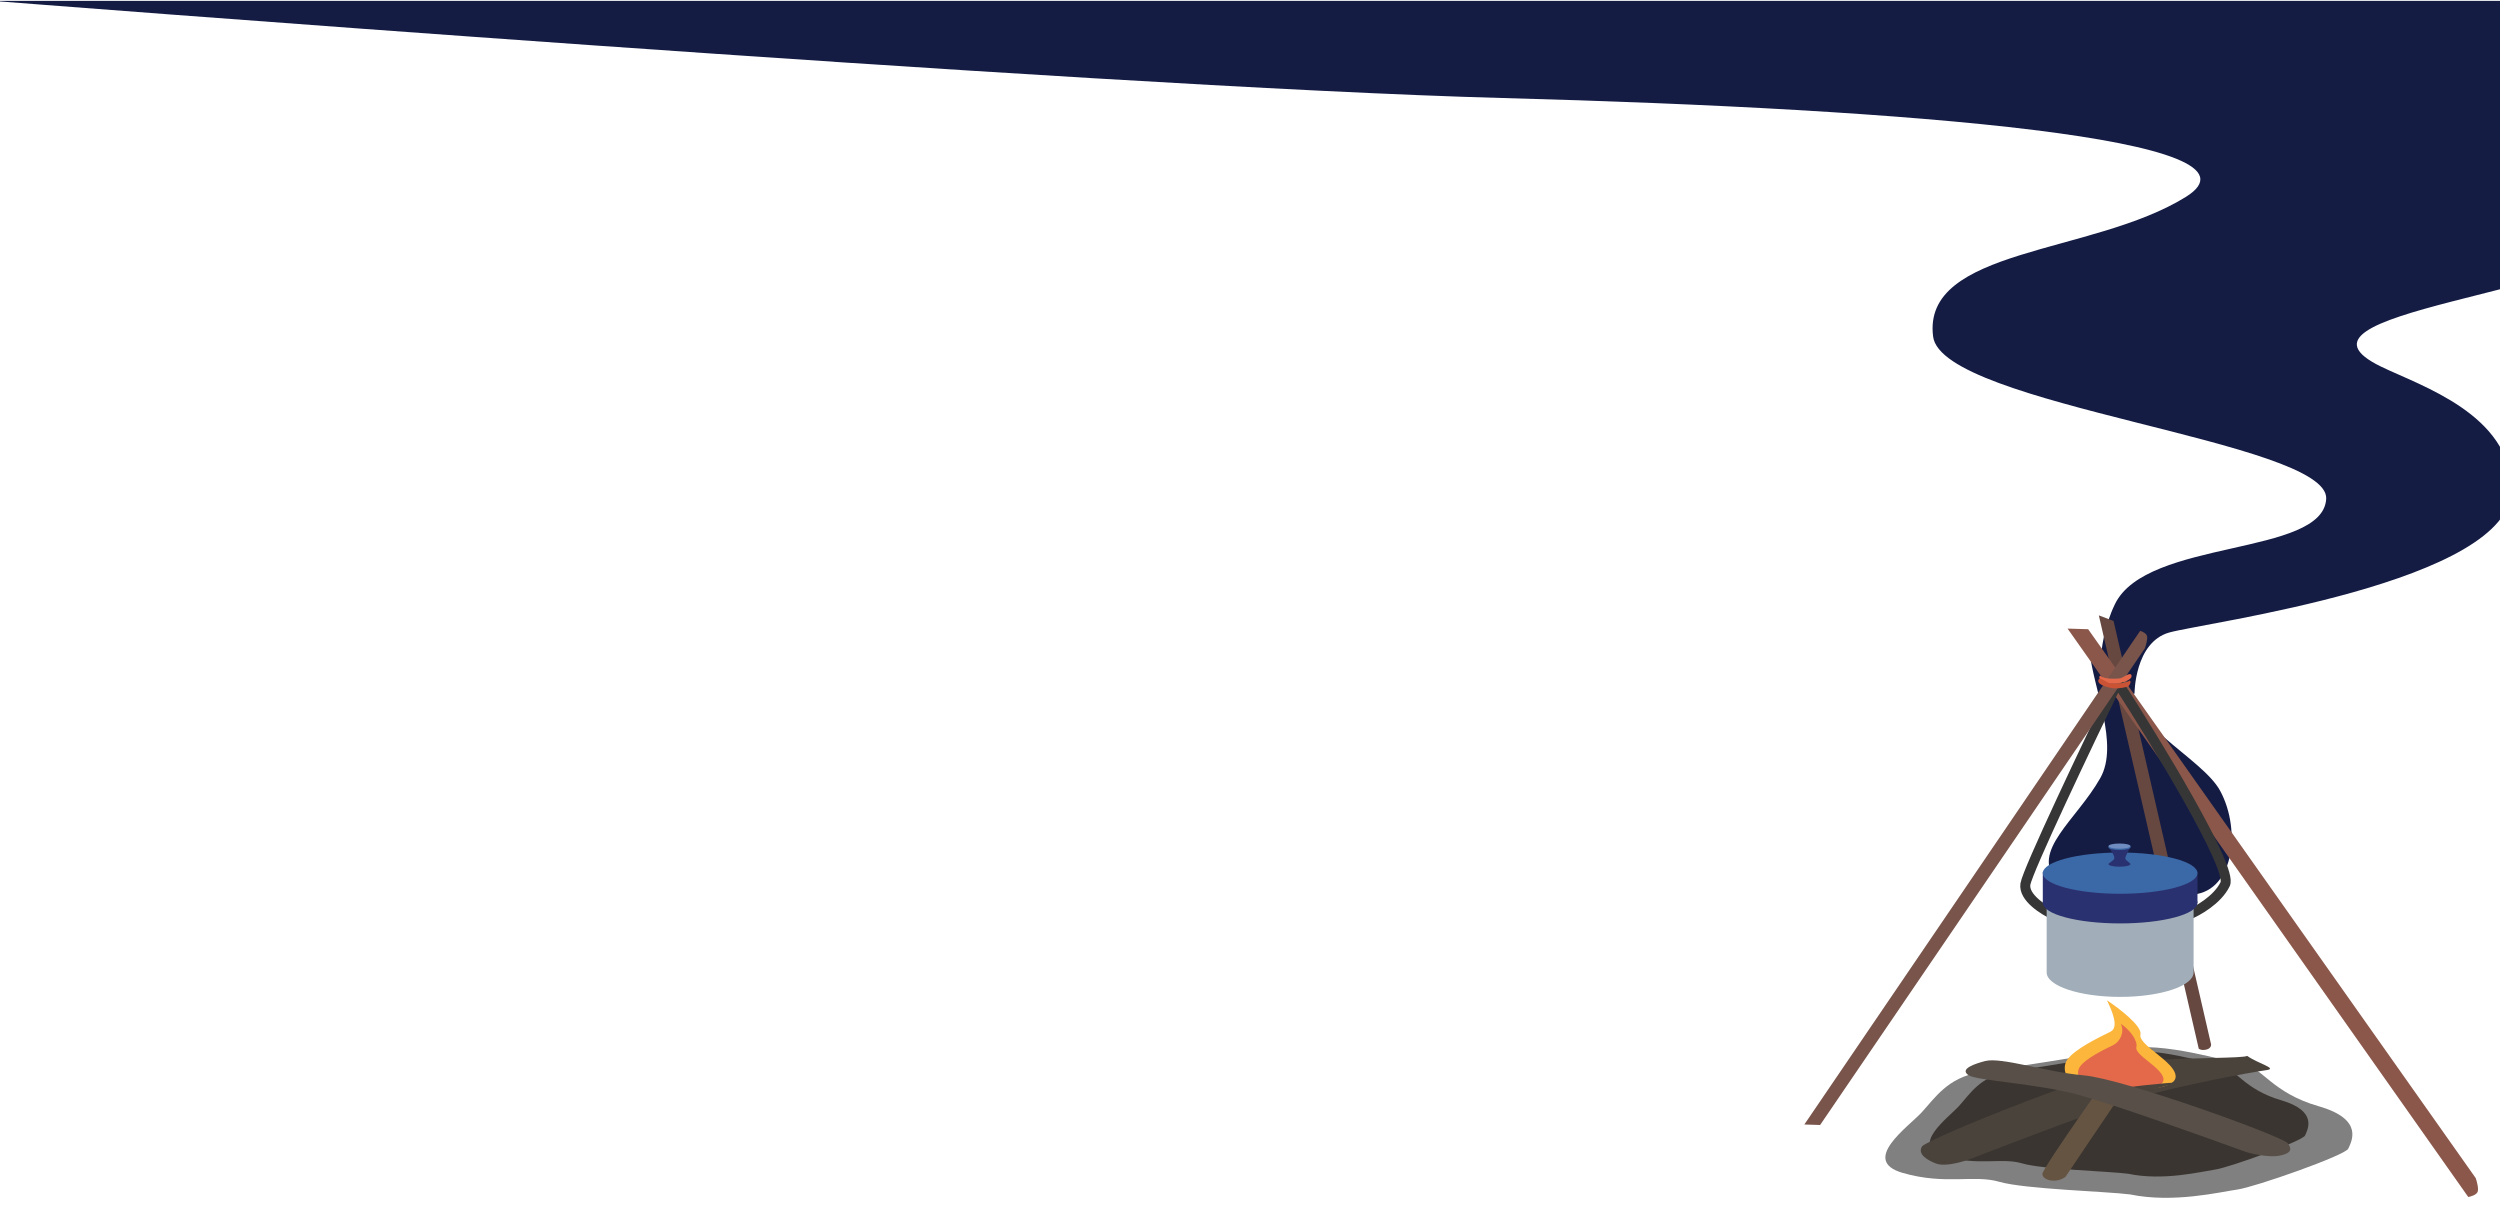 <svg width="1000" height="483" viewBox="0 0 1000 483" fill="none" xmlns="http://www.w3.org/2000/svg">
<path d="M-2.883 0.352C-2.883 0.352 436.119 34.815 601.137 39.213C766.156 43.611 911.519 55.715 874.257 78.814C836.995 101.912 768.738 99.068 773.242 134.63C776.743 162.281 931.709 176.425 930.48 199.524C929.252 222.622 858.645 215.423 845.984 241.641C837.539 259.131 840.609 277.493 840.609 277.493H853.797C853.797 277.493 853.797 256.973 867.657 253.017C881.517 249.06 1005.11 233 1004.6 195.491C1004.19 165.795 968.561 154.431 952.592 146.73C906.632 124.571 1034.36 118.409 1067.94 89.813C1127.16 39.367 1076.95 0.352 1076.95 0.352H-2.883Z" fill="#151C44"/>
<path d="M888.066 316.323C896.807 332.503 893.343 357.892 875.649 357.892C857.562 364.924 836.26 367.397 822.728 352.361C812.051 340.498 830.591 328.076 840.112 311.231C847.729 297.755 837.271 275.428 835.737 260.011L848.758 268.457C848.758 288.701 880.869 303.002 888.066 316.323Z" fill="#151C44"/>
<path d="M845.421 248.383L884.45 417.831C884.388 419.092 883.396 419.687 882.245 419.901C880.791 420.171 880.108 419.834 879.507 419.509L839.53 246.151L845.421 248.383Z" fill="#664840"/>
<path d="M835.265 251.69L990.294 471.245C990.761 472.585 991.563 475.566 991.036 476.773C990.509 477.979 988.33 478.624 987.306 478.796L827.023 251.43L835.265 251.69Z" fill="#8B574A"/>
<path d="M894.993 475.807C887.913 476.82 869.276 481.354 852.046 477.77C842.736 476.56 809.969 475.684 799.738 472.721C789.508 469.758 778.244 474.11 761.082 469.166C743.919 464.222 763.336 450.723 768.642 444.983C773.948 439.243 779.042 431.036 791.866 428.944C804.691 426.851 834.028 422.575 849.578 419.526C865.128 416.477 890.17 424.541 897.477 425.722C904.783 426.903 908.959 437.206 927.443 442.489C945.928 447.771 940.46 456.778 939.323 459.45C938.187 462.123 902.073 474.794 894.993 475.807Z" fill="#808080"/>
<path d="M886.083 467.822C880.342 468.672 865.227 472.46 851.262 469.498C843.715 468.502 817.15 467.807 808.858 465.354C800.567 462.901 791.431 466.531 777.521 462.438C763.611 458.345 779.367 447.102 783.675 442.324C787.983 437.546 792.121 430.718 802.521 428.965C812.921 427.212 836.71 423.627 849.321 421.076C861.931 418.525 882.226 425.203 888.149 426.178C894.071 427.152 897.446 435.714 912.427 440.087C927.408 444.46 922.966 451.954 922.041 454.177C921.117 456.4 891.825 466.972 886.083 467.822Z" fill="#3A3530"/>
<path d="M890.068 353.645C893.161 347.252 862.657 297.191 847.018 272.96C835.074 297.621 810.98 348.283 810.155 353.645C809.331 359.007 817.545 364.128 821.756 366.019H875.116C878.811 364.558 886.974 360.038 890.068 353.645Z" stroke="#363636" stroke-width="4" stroke-linejoin="round"/>
<path d="M728.044 449.998L857.945 259.34C858.372 258.151 859.142 255.494 858.803 254.374C858.464 253.253 856.834 252.555 856.062 252.345L721.738 449.799L728.044 449.998Z" fill="#78544B"/>
<path fill-rule="evenodd" clip-rule="evenodd" d="M877.441 354.934H818.667V388.861C818.666 388.894 818.665 388.928 818.665 388.961C818.665 394.371 831.822 398.757 848.052 398.757C864.282 398.757 877.439 394.371 877.439 388.961C877.439 388.961 877.439 388.961 877.439 388.961H877.441V354.934Z" fill="#A1ADB8"/>
<ellipse cx="848.052" cy="361.121" rx="30.934" ry="8.249" fill="#2A3170"/>
<rect x="817.118" y="348.747" width="61.867" height="12.373" fill="#2A3170"/>
<ellipse cx="848.052" cy="349.263" rx="30.934" ry="8.249" fill="#3B68A6"/>
<path fill-rule="evenodd" clip-rule="evenodd" d="M843.411 338.951C844.271 339.983 845.938 342.303 845.731 343.334C845.614 343.919 844.882 344.421 844.271 344.841C843.974 345.045 843.705 345.229 843.55 345.394C843.459 345.477 843.41 345.564 843.41 345.653C843.41 346.223 845.372 346.684 847.792 346.684C850.212 346.684 852.174 346.223 852.175 345.654H852.176C852.176 345.636 852.173 345.617 852.169 345.598C852.161 345.566 852.147 345.533 852.128 345.502C852.008 345.293 851.681 345.035 851.325 344.753C850.757 344.303 850.114 343.794 850.114 343.334C850.114 342.509 851.488 340.068 852.176 338.951H843.411Z" fill="#2A3170"/>
<ellipse cx="847.793" cy="338.952" rx="4.382" ry="1.031" fill="#3B68A6"/>
<rect x="843.411" y="338.436" width="8.765" height="0.516" fill="#3B68A6"/>
<ellipse cx="847.793" cy="338.436" rx="4.382" ry="1.031" fill="#6F8CC1"/>
<path d="M862.691 424.006C847.049 425.02 770.587 455.52 768.765 458.633C766.943 461.745 770.994 464.085 774.35 465.39C778.917 467.165 788.329 463.524 788.329 463.524C805.04 457.002 841.805 442.981 855.174 439.068C871.885 434.177 900.416 428.878 906.53 428.063C911.421 427.411 902.975 425.357 898.899 422.368C896.861 423.319 877.659 423.036 862.691 424.006Z" fill="#4A433C"/>
<path d="M860.875 420.115C859.765 420.855 837.296 454.174 826.2 470.74C822.501 473.514 816.953 472.127 816.953 469.585C816.953 467.042 849.085 422.196 850.472 420.115C851.859 418.035 862.262 419.191 860.875 420.115Z" fill="#655442"/>
<path d="M870.266 430.563C870.353 436.458 852.066 436.182 841.928 436.187C825.98 436.626 824.168 427.481 827 423.737C830.218 419.484 838.981 415.264 844.19 412.684C847.69 410.949 844.872 404.465 842.782 400.121C847.599 403.31 857.021 410.517 856.179 413.837C855.125 417.987 870.179 424.668 870.266 430.563Z" fill="#FBB63B"/>
<path d="M865.401 431.786C865.468 436.328 851.379 436.115 843.569 436.119C831.283 436.458 829.887 429.412 832.069 426.527C834.547 423.251 841.299 420 845.311 418.012C848.008 416.676 849.945 412.881 848.336 409.535C852.046 411.991 855.197 416.343 854.548 418.901C853.736 422.098 865.334 427.245 865.401 431.786Z" fill="#E4694A"/>
<path d="M848.623 435.593C850.39 434.663 864.943 433.345 871.998 432.802L847.576 439.547C847.188 438.617 846.855 436.524 848.623 435.593Z" fill="#4A433C"/>
<path d="M833.504 430.144C849.492 431.523 913.01 454.54 915.12 457.317C917.229 460.095 915.844 461.436 911.933 462.242C906.899 463.278 898.628 460.874 898.628 460.874C881.777 454.722 844.712 441.513 831.261 437.896C814.446 433.374 790.964 432.276 787.529 430.144C783.336 427.543 790.48 425.346 794.048 424.418C800.519 422.734 818.56 428.855 833.504 430.144Z" fill="#574F48"/>
<path d="M848.145 271.314C846.962 271.537 841.3 271.761 840.286 270.31C839.018 270.31 840.095 272.53 840.988 272.785C843.213 273.42 845.96 273.551 846.965 273.375C848.149 273.167 852.877 272.207 852.624 270.31C852.37 268.414 849.328 271.091 848.145 271.314Z" fill="#E4694A"/>
<path d="M843.784 273.22C844.967 273.443 850.629 273.667 851.643 272.216C852.91 272.216 851.834 274.436 850.94 274.691C848.715 275.326 845.968 275.457 844.963 275.281C843.78 275.073 839.052 274.113 839.305 272.216C839.559 270.32 842.601 272.997 843.784 273.22Z" fill="#CA5335"/>
</svg>
